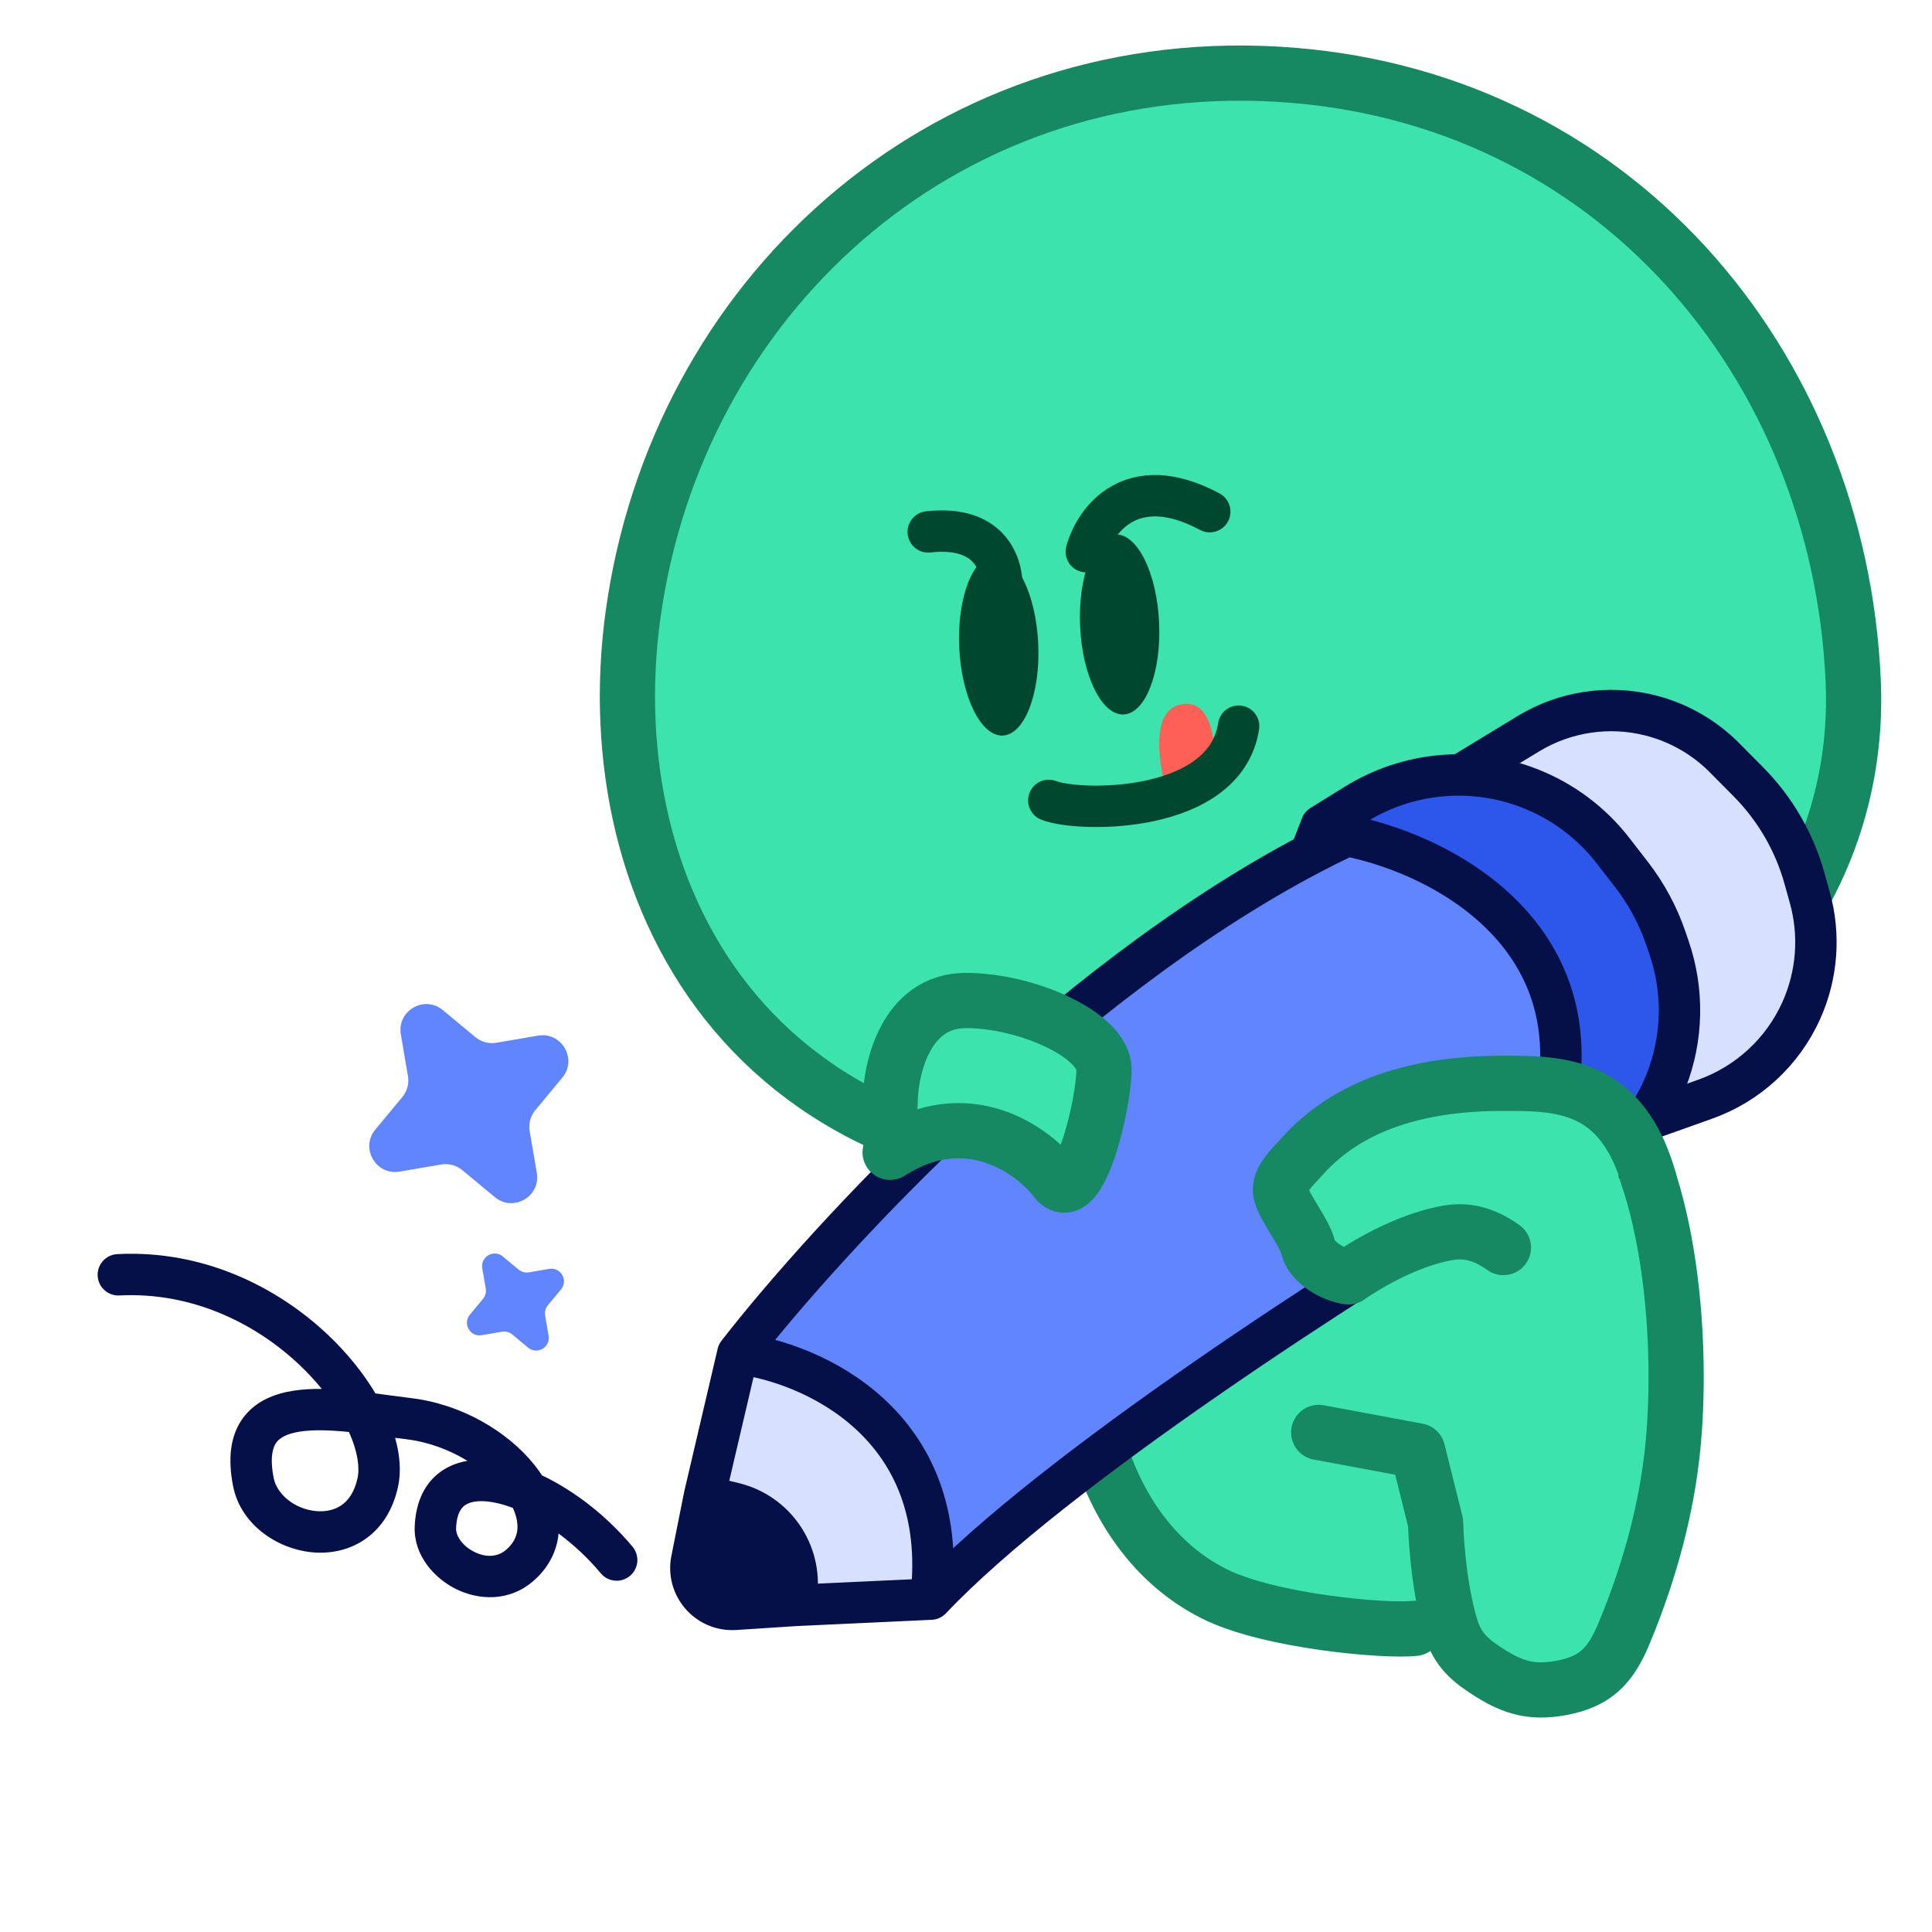 <svg width="140" height="140" viewBox="0 0 140 140" fill="none" xmlns="http://www.w3.org/2000/svg">
<g clip-path="url(#clip0_1528_18355)">
<path d="M134.708 58.58L122.017 76.788L115.948 78.444L120.164 89.104L122.017 99.604L117.664 121.481H107.664L105.5 117C105.5 117 97.83 117.165 93.5 117C88.578 116.812 83.664 109.104 83.664 109.104L79.164 102.604L78.164 94.104L70.151 94.996L66.289 90.031L72.91 85.065L69.048 83.409L58.013 78.444L46.425 61.891V41.475L52.495 27.681L64.634 11.68L86.152 5.059L102.154 6.163L115.948 13.335L130.293 29.888L134.708 58.58Z" fill="#3CE3AC"/>
<path d="M87.163 84.604C54.663 87.604 43.038 65.026 45.877 44.515C49.034 21.728 68.034 4.023 92.449 5.37C116.865 6.717 133.301 26.413 134.292 49.389C134.835 61.919 127.663 74.604 110.663 80.604" stroke="#168862" stroke-width="4" stroke-linecap="round" stroke-linejoin="round"/>
<path d="M116.5 79.5C121.193 85.5 121.982 97.714 121.193 105.133C120.774 109.08 119.699 113.506 117.702 118.325C116.709 120.722 115.606 121.88 113.049 122.33C111.07 122.678 109.719 122.329 108.016 121.265C106.554 120.352 105.63 119.577 105.129 117.929C104.117 114.594 104.03 110.343 104.03 110.343L102.731 105.133L95.558 103.798" stroke="#168862" stroke-width="4" stroke-linecap="round" stroke-linejoin="round"/>
<path d="M79.164 93.604C79.164 93.604 78.407 99.761 79.163 103.104C80.371 108.442 83.276 113.138 88 115.5C92 117.5 100.406 118.232 102.5 118" stroke="#168862" stroke-width="4" stroke-linecap="round" stroke-linejoin="round"/>
<path d="M73.163 84.604C67.879 86.274 67.436 87.813 66.175 89.209C64.913 90.606 68.746 94.044 68.746 94.044C68.746 94.044 69.418 95.178 70.556 95.435C72.776 95.936 79.163 93.604 79.163 93.604" stroke="#168862" stroke-width="4" stroke-linecap="round" stroke-linejoin="round"/>
<path d="M78.269 45.382C78.107 41.781 79.257 38.804 80.837 38.733C82.418 38.662 83.832 41.524 83.994 45.125C84.157 48.726 83.007 51.703 81.426 51.774C79.845 51.845 78.432 48.983 78.269 45.382Z" fill="#004730"/>
<path d="M69.51 46.909C69.348 43.308 70.497 40.331 72.078 40.26C73.659 40.189 75.073 43.051 75.235 46.652C75.398 50.253 74.248 53.23 72.667 53.301C71.086 53.372 69.673 50.511 69.51 46.909Z" fill="#004730"/>
<path d="M78.718 39.978C79.322 37.738 81.958 34.022 87.663 37.077" stroke="#004730" stroke-width="3" stroke-linecap="round"/>
<path d="M88 54.539L84.715 58C84.715 58 82.695 51.826 85.445 51.078C88 50.383 88 54.539 88 54.539Z" fill="#FF6056"/>
<path d="M76 58C78.155 58.861 88.777 59.019 89.756 52.621" stroke="#004730" stroke-width="3" stroke-linecap="round"/>
<path d="M72.574 42.939C72.768 41.249 71.977 38.005 67.264 38.544" stroke="#004730" stroke-width="3" stroke-linecap="round"/>
<path d="M110.748 53.17L105.745 56.212L119.055 81.258L123.569 79.65C126.658 78.549 129.167 76.238 130.518 73.249C131.683 70.67 131.905 67.764 131.146 65.038L130.758 63.647C130.023 61.009 128.625 58.603 126.698 56.657L124.969 54.913C123.488 53.418 121.627 52.356 119.587 51.84C116.581 51.081 113.397 51.56 110.748 53.17Z" fill="#D7E0FF" stroke="#051049" stroke-width="3" stroke-linecap="round" stroke-linejoin="round"/>
<path d="M111.286 84.668C117.907 68.789 104.928 61.975 97.612 60.554C96.722 60.973 95.833 61.417 94.947 61.882C76.972 71.321 59.968 89.705 53.464 98.079C58.762 98.714 68.977 103.162 67.454 115.878C76.369 106.454 97.792 92.697 109.194 85.903L111.286 84.668Z" fill="#6184FF"/>
<path d="M57.615 116.335L57.72 115.517C58.106 112.489 56.156 109.653 53.19 108.93L51.047 108.407L50.122 113.037C49.736 114.971 51.29 116.746 53.258 116.618L57.615 116.335Z" fill="#051049"/>
<path d="M97.612 60.554C104.928 61.975 117.907 68.789 111.286 84.668L109.194 85.903L111.524 86.811L113.219 86.083C116.67 84.603 119.381 81.799 120.745 78.3C121.949 75.214 122.019 71.801 120.944 68.668L120.706 67.973C120.137 66.313 119.298 64.758 118.224 63.37L116.893 61.651C115.323 59.621 113.23 58.057 110.84 57.125C106.688 55.506 102.017 55.936 98.231 58.286L95.748 59.827L94.947 61.882C95.833 61.417 96.722 60.973 97.612 60.554Z" fill="#2D57EB"/>
<path d="M67.454 115.878C68.977 103.162 58.762 98.714 53.464 98.079L51.047 108.407L53.19 108.93C56.156 109.653 58.106 112.489 57.72 115.517L57.615 116.335L67.454 115.878Z" fill="#D7E0FF"/>
<path d="M53.464 98.079C58.762 98.714 68.977 103.162 67.454 115.878M53.464 98.079L51.047 108.407M53.464 98.079C59.968 89.705 76.972 71.321 94.947 61.882M111.286 84.668C117.907 68.789 104.928 61.975 97.612 60.554C96.722 60.973 95.833 61.417 94.947 61.882M111.286 84.668C110.469 85.15 109.194 85.903 109.194 85.903M111.286 84.668L109.194 85.903M67.454 115.878L57.615 116.335M67.454 115.878C76.369 106.454 97.792 92.697 109.194 85.903M57.615 116.335L57.72 115.517C58.106 112.489 56.156 109.653 53.19 108.93L51.047 108.407M57.615 116.335L53.258 116.618M51.047 108.407L50.122 113.037M109.194 85.903L111.524 86.811L113.219 86.083M94.947 61.882L95.748 59.827L98.231 58.286M53.258 116.618C51.29 116.746 49.736 114.971 50.122 113.037M53.258 116.618V116.618C51.29 116.746 49.736 114.971 50.122 113.037V113.037M98.231 58.286C102.017 55.936 106.688 55.506 110.84 57.125M98.231 58.286V58.286C102.017 55.936 106.688 55.506 110.84 57.125V57.125M110.84 57.125C113.23 58.057 115.323 59.621 116.893 61.651M110.84 57.125V57.125C113.23 58.057 115.323 59.621 116.893 61.651V61.651M116.893 61.651L118.224 63.37M118.224 63.37C119.298 64.758 120.137 66.313 120.706 67.973M118.224 63.37V63.37C119.298 64.758 120.137 66.313 120.706 67.973V67.973M120.706 67.973L120.944 68.668M120.944 68.668C122.019 71.801 121.949 75.214 120.745 78.3M120.944 68.668V68.668C122.019 71.801 121.949 75.214 120.745 78.3V78.3M120.745 78.3C119.381 81.799 116.67 84.603 113.219 86.083M120.745 78.3V78.3C119.381 81.799 116.67 84.603 113.219 86.083V86.083" stroke="#051049" stroke-width="3" stroke-linecap="round" stroke-linejoin="round"/>
<path fill-rule="evenodd" clip-rule="evenodd" d="M25.287 103.767C25.926 105.191 26.075 106.348 25.909 107.109C25.677 108.175 25.205 108.763 24.724 109.087C24.224 109.424 23.575 109.569 22.859 109.495C21.33 109.335 20.063 108.278 19.833 107.104C19.534 105.578 19.782 104.869 20.023 104.535C20.268 104.195 20.759 103.89 21.735 103.739C22.702 103.59 23.914 103.629 25.287 103.767ZM28.631 104.19C28.977 105.412 29.084 106.632 28.84 107.748C28.465 109.468 27.604 110.764 26.402 111.574C25.219 112.372 23.836 112.613 22.547 112.478C20.068 112.219 17.436 110.472 16.889 107.681C16.508 105.737 16.669 104.058 17.589 102.781C18.504 101.511 19.926 100.983 21.278 100.774C21.929 100.674 22.618 100.638 23.318 100.645C22.829 100.044 22.278 99.448 21.668 98.874C18.496 95.887 13.903 93.604 8.652 93.874C7.825 93.917 7.12 93.281 7.077 92.454C7.035 91.626 7.671 90.921 8.498 90.878C14.732 90.557 20.091 93.268 23.724 96.69C25.146 98.028 26.326 99.497 27.206 100.972C27.583 101.021 27.958 101.072 28.323 101.121C28.852 101.193 29.359 101.261 29.82 101.317C33.467 101.759 36.811 103.744 38.743 106.174C38.933 106.412 39.112 106.659 39.278 106.913C41.605 108.014 43.972 109.846 45.839 112.085C46.369 112.721 46.283 113.667 45.647 114.198C45.011 114.728 44.065 114.642 43.535 114.006C42.606 112.893 41.553 111.92 40.477 111.126C40.357 112.384 39.774 113.566 38.692 114.527C36.918 116.103 34.663 115.959 33.023 115.137C31.45 114.349 29.986 112.697 30.05 110.671C30.109 108.809 30.817 107.289 32.241 106.443C32.749 106.142 33.301 105.955 33.873 105.859C32.586 105.07 31.06 104.489 29.459 104.295C29.181 104.261 28.905 104.226 28.631 104.19ZM37.166 109.27C37.368 109.711 37.475 110.124 37.496 110.492C37.533 111.122 37.332 111.723 36.7 112.284C36.08 112.835 35.223 112.884 34.367 112.455C33.446 111.993 33.034 111.239 33.049 110.766C33.085 109.618 33.467 109.205 33.773 109.023C34.169 108.787 34.906 108.662 36.051 108.927C36.407 109.009 36.781 109.124 37.166 109.27Z" fill="#051049"/>
<path d="M38.268 97.654C38.921 98.196 39.896 97.633 39.753 96.797L39.501 95.322C39.456 95.059 39.528 94.79 39.699 94.584L40.654 93.433C41.196 92.78 40.634 91.805 39.797 91.948L38.322 92.2C38.059 92.245 37.79 92.173 37.584 92.002L36.433 91.047C35.78 90.505 34.805 91.067 34.948 91.904L35.2 93.379C35.245 93.642 35.173 93.911 35.003 94.117L34.047 95.268C33.505 95.921 34.068 96.896 34.904 96.753L36.379 96.501C36.642 96.456 36.911 96.528 37.117 96.698L38.268 97.654Z" fill="#6184FF"/>
<path d="M35.854 86.747C37.193 87.858 39.191 86.704 38.898 84.989L38.382 81.964C38.289 81.425 38.438 80.872 38.787 80.451L40.747 78.09C41.858 76.751 40.704 74.752 38.989 75.046L35.964 75.562C35.425 75.654 34.872 75.506 34.451 75.157L32.09 73.197C30.751 72.086 28.753 73.24 29.046 74.955L29.562 77.98C29.654 78.519 29.506 79.071 29.157 79.492L27.197 81.854C26.086 83.192 27.24 85.191 28.955 84.898L31.98 84.382C32.519 84.29 33.072 84.438 33.492 84.787L35.854 86.747Z" fill="#6184FF"/>
<path d="M98 92L109 89.5L117 91.5L117.5 88L117 81L110.5 78.5L99 79.5L93.5 85.5L95 90L98 92Z" fill="#3CE3AC"/>
</g>
<path d="M108.944 90.403C107.444 89.334 106.162 89.127 104.944 89.334C101.296 89.954 97.716 92.53 97.716 92.53C96.53 92.372 95.039 91.431 94.795 90.403C94.525 89.266 93 87.439 92.802 86.423C92.619 85.498 93.687 84.555 94.31 83.85C97.716 80 102.861 78.5 108.944 78.5C113 78.5 117.5 78.5 119.5 85.5" stroke="#168862" stroke-width="4" stroke-linecap="round" stroke-linejoin="round"/>
<path d="M76.562 84L70.604 82.148L66.271 83.63L66 81.037L66.271 75.852L69.792 74L76.021 74.741L79.5 77.5L78.188 82.519L76.562 84Z" fill="#3CE3AC"/>
<path d="M64.5 80C64.5 77.5 65.6 72.5 70 72.5C74.4 72.5 80 75 80 77.5C80 80 78.167 87.667 76.5 85.5C74.833 83.333 70.1 79.9 64.5 83.5" stroke="#168862" stroke-width="4" stroke-linecap="round" stroke-linejoin="round"/>
<defs>
<clipPath id="clip0_1528_18355">
<rect width="140" height="140" fill="white"/>
</clipPath>
</defs>
</svg>

